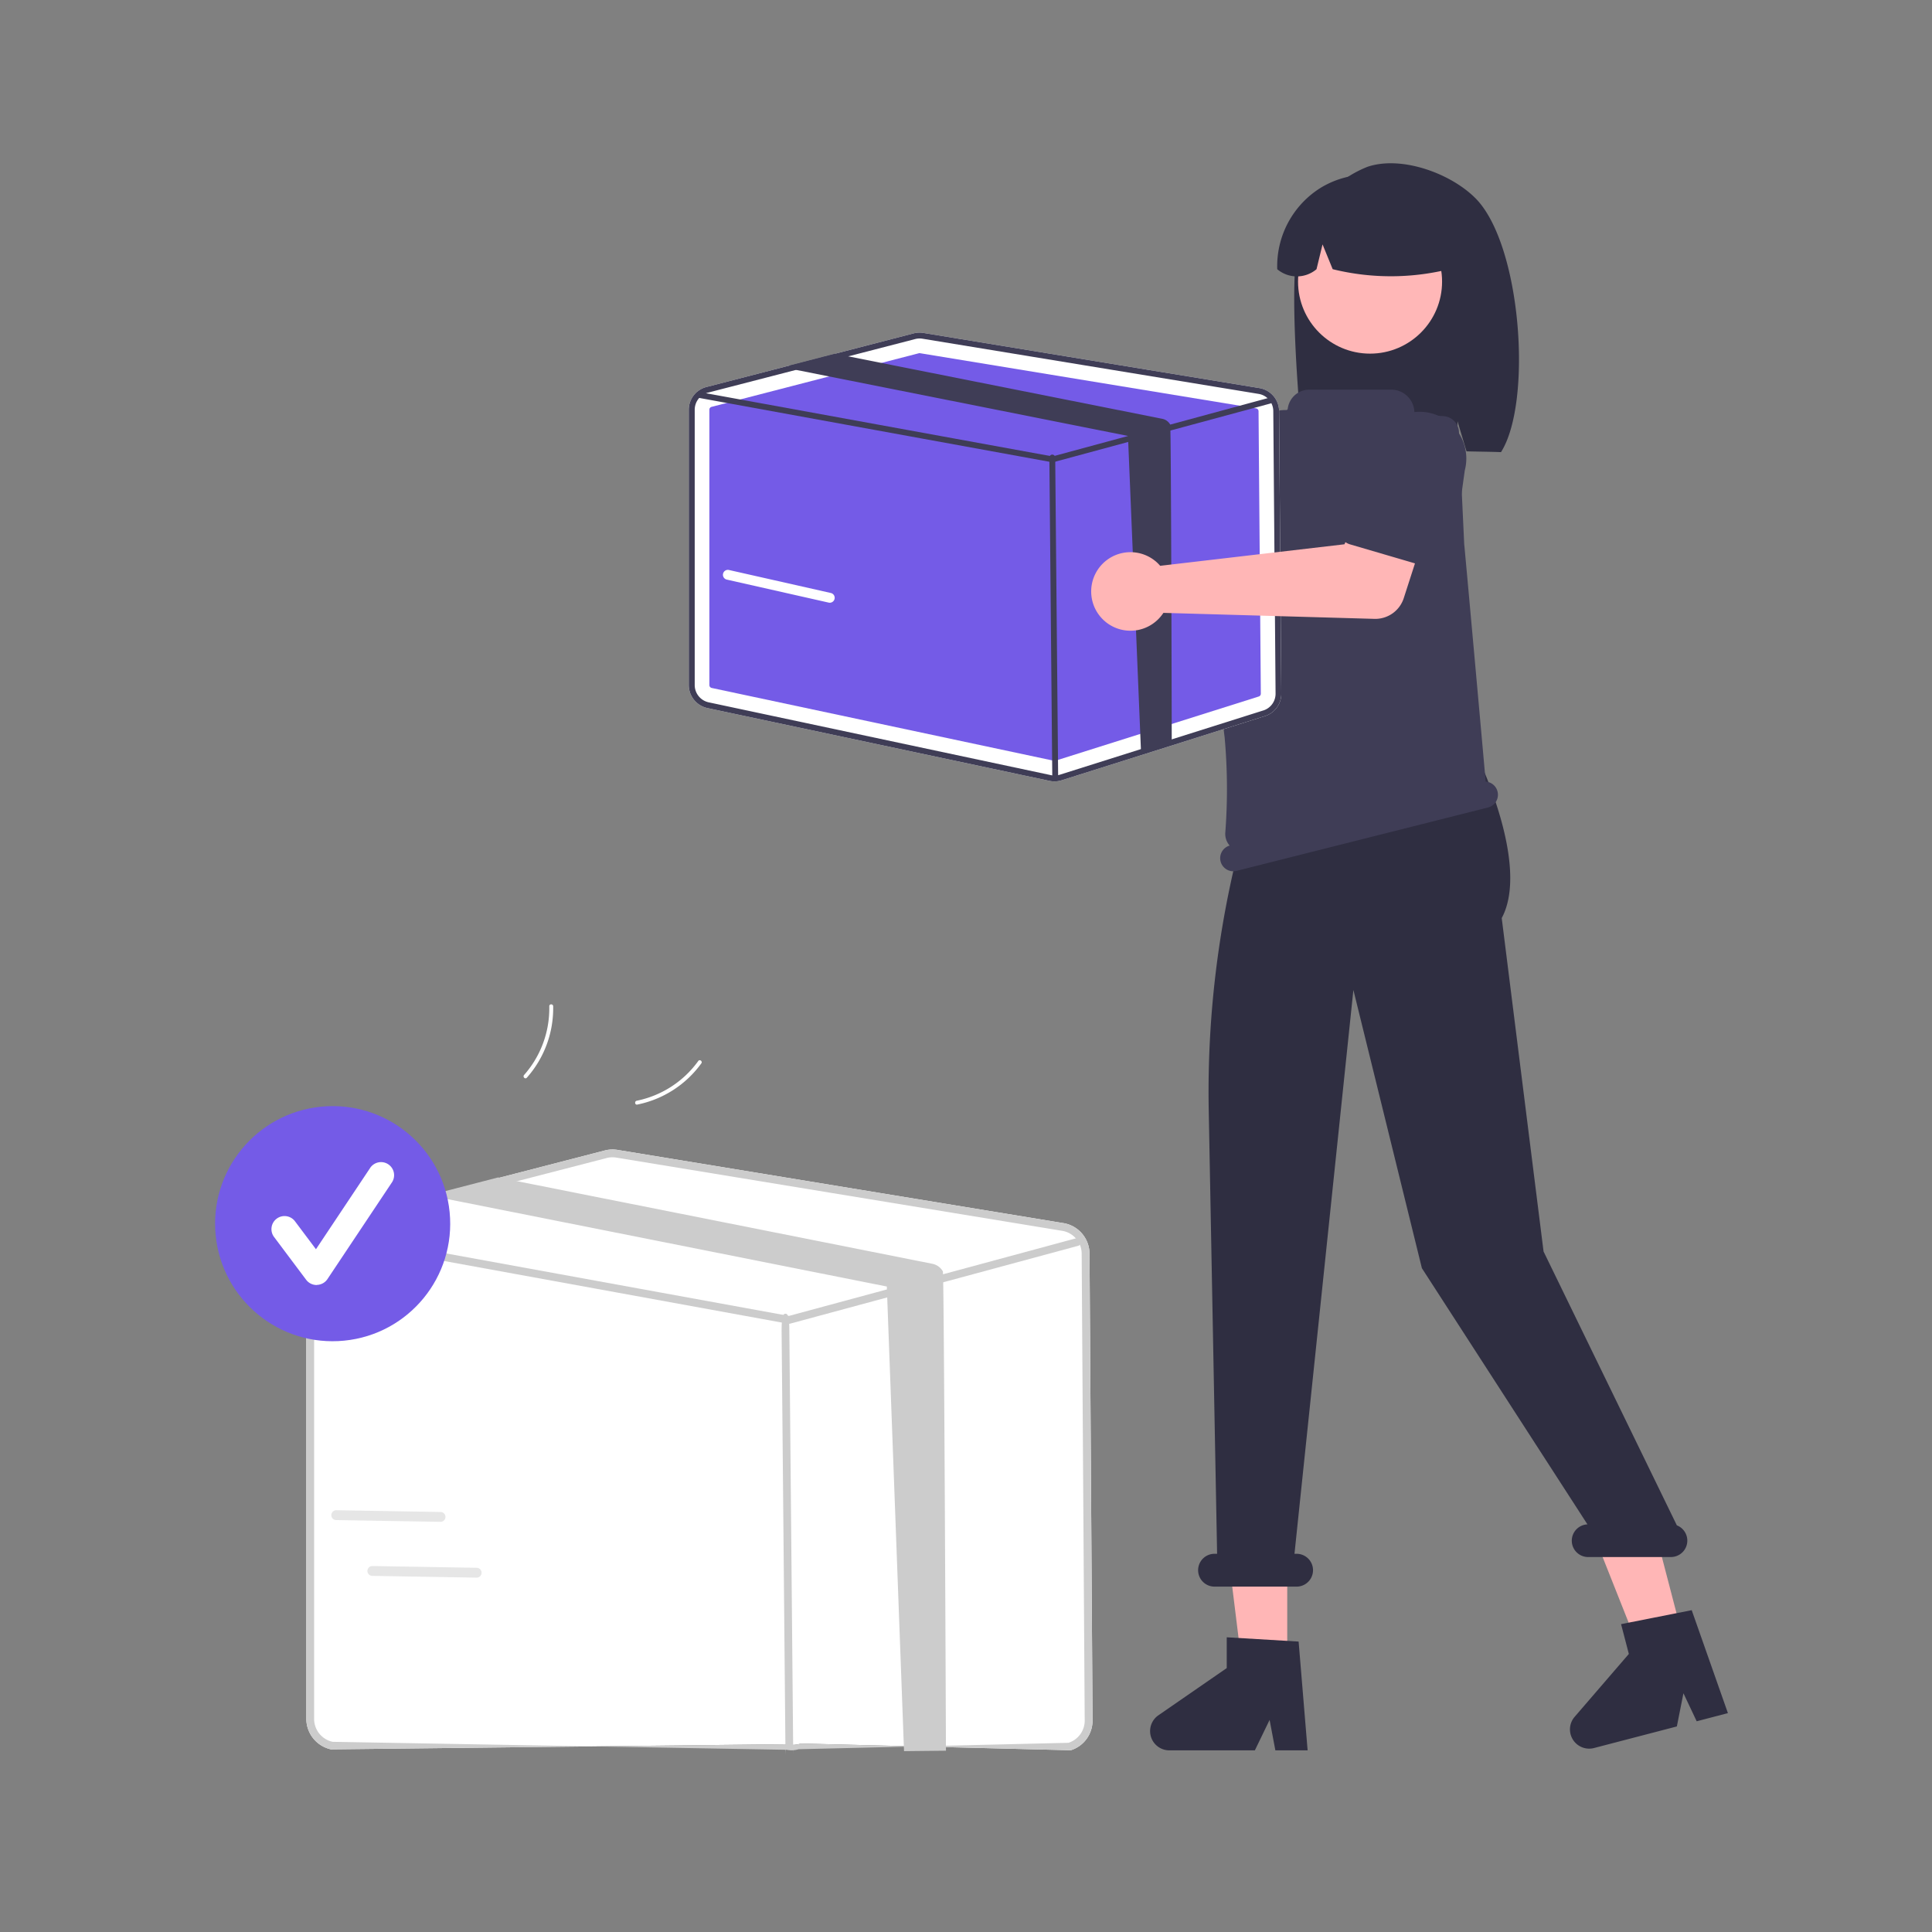 <svg xmlns="http://www.w3.org/2000/svg" width="142" height="142">
    <rect width="100%" height="100%" fill="#808080" stroke="none"/>
    <defs>
        <style>
            .cls-2{fill:#fff}.cls-3{fill:#ffb6b6}.cls-4{fill:#3f3d56}.cls-5{fill:#2f2e41}.cls-7{fill:#ccc}.cls-8{fill:#745be7}.cls-9{fill:#e6e6e6}
        </style>
    </defs>
    <g id="Group_16026" data-name="Group 16026" transform="translate(-462 -694)">
        <path id="Rectangle_5541" data-name="Rectangle 5541" transform="translate(462 694)" style="fill:none" d="M0 0h142v142H0z"/>
        <g id="Group_15901" data-name="Group 15901" transform="translate(12.975 -48.163)">
            <g id="Group_11437" data-name="Group 11437" transform="translate(464.025 754.162)">
                <path id="Path_18506" data-name="Path 18506" class="cls-2" d="M178.909 262.747a7.387 7.387 0 0 0 1.852-5.055c0-.184.282-.181.286 0a7.684 7.684 0 0 1-1.937 5.256c-.122.138-.322-.067-.2-.2z" transform="translate(-155.39 -195.735)"/>
                <path id="Path_18507" data-name="Path 18507" class="cls-2" d="M213.216 277.607a7.387 7.387 0 0 0 4.522-2.921c.107-.15.334.025.226.174a7.683 7.683 0 0 1-4.711 3.03c-.181.036-.216-.248-.037-.283z" transform="translate(-181.416 -208.703)"/>
                <path id="Path_18508" data-name="Path 18508" class="cls-3" d="M309.014 62.076a2.91 2.91 0 0 1 .066.451l11.814 6.815 2.872-1.653 3.061 4.008-4.8 3.421a2.2 2.2 0 0 1-2.64-.064l-12.182-9.611a2.887 2.887 0 1 1 1.808-3.367z" transform="translate(-250.075 -45.408)"/>
                <path id="Path_18509" data-name="Path 18509" class="cls-4" d="M376.761 81.961a1.236 1.236 0 0 1 .617-.825l5.454-2.972a3.437 3.437 0 0 1 4.155 5.476l-4.371 4.441a1.238 1.238 0 0 1-1.75.014 1.213 1.213 0 0 1-.12-.137l-3.764-4.99a1.236 1.236 0 0 1-.221-1.007z" transform="translate(-305.85 -58.88)"/>
                <path id="Path_18510" data-name="Path 18510" class="cls-5" d="M416.2 5.906a8.525 8.525 0 0 1 5.037-5.64c2.468-.845 6.082.443 7.938 2.292 3.394 3.383 4.222 15 1.89 18.675-.464-.025-2.064-.043-2.534-.06l-.664-2.213v2.19c-3.664-.113-7.479-.042-11.3.031-.341-2.6-1.156-12.774-.367-15.275z" transform="translate(-335.743)"/>
                <path id="Path_18511" data-name="Path 18511" class="cls-3" d="M397.375 419.037h-3.342l-1.59-12.891h4.932z" transform="translate(-317.764 -308.733)"/>
                <path id="Path_18512" data-name="Path 18512" class="cls-3" d="m508.9 411.735-3.234.843-4.79-12.073 4.773-1.244z" transform="translate(-400.246 -303.509)"/>
                <path id="Path_18513" data-name="Path 18513" class="cls-3" d="m413.106 126.67.757 1.969-.151 1.969-14.82 5.133.735-8.617 1.666-1.969z" transform="translate(-322.717 -95.122)"/>
                <circle id="Ellipse_517" data-name="Ellipse 517" cx="5.293" cy="5.293" r="5.293" transform="translate(80.405 3.407)" style="fill:#ffb7b7"/>
                <path id="Path_18514" data-name="Path 18514" class="cls-5" d="M413.3 4.435a6.649 6.649 0 0 1 10.108 5.8 17.86 17.86 0 0 1-9.219.178l-.745-1.823-.444 1.826a2.24 2.24 0 0 1-2.886 0 6.788 6.788 0 0 1 3.186-5.981z" transform="translate(-331.238 -2.627)"/>
                <path id="Path_18515" data-name="Path 18515" class="cls-5" d="M382.657 459.743h-2.371l-.423-2.239-1.084 2.239h-6.29a1.414 1.414 0 0 1-.8-2.577l5.023-3.469v-2.264l5.283.315z" transform="translate(-301.548 -343.093)"/>
                <path id="Path_18516" data-name="Path 18516" class="cls-5" d="m511.472 450.733-2.295.6-.974-2.06-.484 2.44-6.086 1.586a1.414 1.414 0 0 1-1.428-2.291l3.985-4.624-.571-2.19 5.192-1.027z" transform="translate(-399.472 -336.82)"/>
                <path id="Path_18517" data-name="Path 18517" class="cls-5" d="m421.783 228.83-9.8-20.134-3.075-24.506c2.12-3.938-1.818-11.95-1.818-11.95v-3.364l-15.254 2.877a73.221 73.221 0 0 0-4.462 26.586l.615 32.575h-.189a1.206 1.206 0 0 0 0 2.413h6.032a1.206 1.206 0 1 0 0-2.413h-.156l4.33-41.441 5.035 20.45 12.168 18.829a1.2 1.2 0 0 0 .1 2.4h6.032a1.205 1.205 0 0 0 .445-2.326z" transform="translate(-313.533 -128.711)"/>
                <path id="Path_18518" data-name="Path 18518" class="cls-4" d="M413.176 98.487a.962.962 0 0 0-.87-.723c-.2-2.3-1.53-17.041-1.58-17.474v-.018l-.385-8.217A1.215 1.215 0 0 0 409.2 70.9l-2.032-.133a.107.107 0 0 1-.1-.107 1.709 1.709 0 0 0-1.709-1.708h-6.015a1.6 1.6 0 0 0-1.586 1.4.107.107 0 0 1-.108.1 2.858 2.858 0 0 0-2.875 2.37c-.822 4.785-2.47 15.644-1.656 21.682a42.307 42.307 0 0 1 .048 7.021 1.294 1.294 0 0 0 .322.939.963.963 0 0 0-.668 1.16.965.965 0 0 0 1.172.7l18.483-4.659a.965.965 0 0 0 .7-1.178z" transform="translate(-318.11 -52.314)"/>
                <path id="Path_18519" data-name="Path 18519" class="cls-2" d="M169.657 310.49a2.284 2.284 0 0 0-1.917-2.24l-32.769-5.381a2.282 2.282 0 0 0-.944.042l-7.68 1.986-4.406 1.141-8.132 2.1a2.29 2.29 0 0 0-1.715 2.216v34.337a2.3 2.3 0 0 0 1.812 2.237l33.378-.378a2.229 2.229 0 0 0 .477.049 2.282 2.282 0 0 0 .689-.1l19.83.494a2.28 2.28 0 0 0 1.6-2.2z" transform="translate(-104.579 -230.351)"/>
                <path id="Path_18520" data-name="Path 18520" class="cls-7" d="M169.657 310.49a2.284 2.284 0 0 0-1.917-2.24l-32.769-5.381a2.282 2.282 0 0 0-.944.042l-7.68 1.986-4.406 1.141-8.132 2.1a2.29 2.29 0 0 0-1.715 2.216v34.337a2.3 2.3 0 0 0 1.812 2.237l33.378-.378a2.229 2.229 0 0 0 .477.049 2.282 2.282 0 0 0 .689-.1l19.83.494a2.28 2.28 0 0 0 1.6-2.2zm-1.549 35.956-19.83.472a1.736 1.736 0 0 1-.874.042l-33.38-.587a1.726 1.726 0 0 1-1.358-1.679v-34.338a1.719 1.719 0 0 1 1.126-1.612 1.434 1.434 0 0 1 .16-.05l8.6-2.224 5.087-1.316 6.528-1.688a1.653 1.653 0 0 1 .429-.055 1.712 1.712 0 0 1 .278.023l32.769 5.381a1.709 1.709 0 0 1 1.438 1.679l.223 34.3a1.711 1.711 0 0 1-1.196 1.652z" transform="translate(-104.579 -230.351)"/>
                <path id="Path_18521" data-name="Path 18521" class="cls-7" d="M171 327.879a.244.244 0 0 1-.072.032l-9.639 2.606-3 .811-8.534 2.306a.323.323 0 0 1-.075.009h-.051l-34.412-6.274-.114-.021a.287.287 0 0 1 .1-.565l.692.126 33.77 6.157 7.355-1.988 4.115-1.112 9.49-2.566.151-.04a.287.287 0 0 1 .334.156.218.218 0 0 1 .017.046.287.287 0 0 1-.127.317z" transform="translate(-106.681 -248.346)"/>
                <path id="Path_18522" data-name="Path 18522" class="cls-7" d="M258.529 384.628c-.157 0-.284-.126-.286.682l-.286-31.188c0-1.123.125-1.252.283-1.254.157 0 .285.126.286 1.249l.286 31.188c0-.807-.125-.678-.284-.676z" transform="translate(-215.51 -268.31)"/>
                <path id="Path_18523" data-name="Path 18523" class="cls-7" d="m190.227 353.5-3.082.033-1.265-34.15-32.269-6.421a.738.738 0 0 1-.094-.023 1.136 1.136 0 0 1-.614-.433l4.406-1.141 1.3.257 30.619 6.091a1.138 1.138 0 0 1 .771.557c.092.171.226 35.036.228 35.23z" transform="translate(-135.7 -236.824)"/>
                <path id="Path_18524" data-name="Path 18524" class="cls-2" d="M273.476 57.357a1.721 1.721 0 0 0-1.445-1.688l-24.7-4.055a1.722 1.722 0 0 0-.712.032l-5.788 1.5-3.321.86-6.128 1.584a1.726 1.726 0 0 0-1.292 1.67V77.5a1.734 1.734 0 0 0 1.366 1.686l25.155 5.352a1.666 1.666 0 0 0 .359.037 1.72 1.72 0 0 0 .519-.079l14.945-4.72a1.718 1.718 0 0 0 1.206-1.659z" transform="translate(-194.465 -39.143)"/>
                <path id="Path_18525" data-name="Path 18525" class="cls-8" d="M251.8 57.847a.209.209 0 0 0-.053.007l-15.237 3.941a.215.215 0 0 0-.161.208v20.241a.217.217 0 0 0 .17.211l25.155 5.352a.217.217 0 0 0 .11-.005l14.946-4.719a.215.215 0 0 0 .15-.207l-.167-20.759a.215.215 0 0 0-.181-.211l-24.7-4.055z" transform="translate(-199.211 -43.89)"/>
                <path id="Path_18526" data-name="Path 18526" class="cls-4" d="M273.476 57.357a1.721 1.721 0 0 0-1.445-1.688l-24.7-4.055a1.722 1.722 0 0 0-.712.032l-5.788 1.5-3.321.86-6.128 1.584a1.726 1.726 0 0 0-1.292 1.67V77.5a1.734 1.734 0 0 0 1.366 1.686l25.155 5.352a1.666 1.666 0 0 0 .359.037 1.72 1.72 0 0 0 .519-.079l14.945-4.72a1.718 1.718 0 0 0 1.206-1.659zm-1.167 22.007-14.945 4.72a1.313 1.313 0 0 1-.658.032l-25.157-5.352a1.3 1.3 0 0 1-1.023-1.265V57.256a1.3 1.3 0 0 1 .848-1.215 1.06 1.06 0 0 1 .121-.037l6.484-1.676 3.834-.992 4.92-1.272a1.24 1.24 0 0 1 .323-.042 1.272 1.272 0 0 1 .21.017l24.7 4.055a1.287 1.287 0 0 1 1.084 1.265l.168 20.759a1.29 1.29 0 0 1-.9 1.245z" transform="translate(-194.465 -39.143)"/>
                <path id="Path_18527" data-name="Path 18527" class="cls-4" d="M274.482 70.461a.192.192 0 0 1-.055.025l-7.264 1.964-2.261.611-6.432 1.739a.243.243 0 0 1-.056.007h-.039l-25.935-4.728-.086-.016a.216.216 0 0 1 .078-.426l.522.1 25.451 4.641 5.543-1.5 3.1-.838 7.152-1.94.114-.03a.216.216 0 0 1 .251.118.153.153 0 0 1 .013.035.216.216 0 0 1-.096.238z" transform="translate(-196.045 -52.83)"/>
                <path id="Path_18528" data-name="Path 18528" class="cls-4" d="M340.455 113.231a.216.216 0 0 1-.216-.214l-.215-23.5a.215.215 0 0 1 .214-.218.215.215 0 0 1 .216.214l.216 23.5a.216.216 0 0 1-.214.218z" transform="translate(-277.897 -67.884)"/>
                <path id="Path_18529" data-name="Path 18529" class="cls-4" d="m288.918 86.643-2.261.611-.957-23.192-24.32-4.839a.535.535 0 0 1-.07-.017.857.857 0 0 1-.463-.326l3.321-.86.976.194 23.077 4.59a.858.858 0 0 1 .581.42c.074.125.114 23.269.116 23.419z" transform="translate(-217.795 -44.021)"/>
                <path id="Path_18530" data-name="Path 18530" class="cls-3" d="M358.047 108.326a2.9 2.9 0 0 1 .322.323l13.547-1.582 1.318-3.04 4.848 1.389-1.809 5.609a2.2 2.2 0 0 1-2.156 1.524l-15.511-.441a2.887 2.887 0 1 1-.846-3.994 2.921 2.921 0 0 1 .288.214z" transform="translate(-288.098 -79.062)"/>
                <path id="Path_18531" data-name="Path 18531" class="cls-4" d="M428.8 84.97a1.236 1.236 0 0 1 0-1.031l2.6-5.64a3.437 3.437 0 0 1 6.6 1.914l-.857 6.172a1.237 1.237 0 0 1-1.574 1.017l-6-1.758a1.236 1.236 0 0 1-.769-.674z" transform="translate(-345.341 -57.633)"/>
                <circle id="Ellipse_518" data-name="Ellipse 518" class="cls-8" cx="8.64" cy="8.64" r="8.64" transform="rotate(-5.655 710.61 35.097)"/>
                <path id="Path_18532" data-name="Path 18532" class="cls-2" d="M104.788 315.061a.961.961 0 0 1-.769-.385l-2.357-3.143a.961.961 0 1 1 1.535-1.157l1.542 2.056 3.961-5.941a.961.961 0 1 1 1.6 1.062l-4.715 7.072a.962.962 0 0 1-.773.428z" transform="translate(-96.517 -232.613)"/>
                <path id="Path_18533" data-name="Path 18533" class="cls-2" d="M247.935 126.913a.354.354 0 0 1-.08-.009l-7.48-1.689a.362.362 0 1 1 .159-.706l7.48 1.689a.362.362 0 0 1-.079.715z" transform="translate(-201.947 -94.612)"/>
                <path id="Path_18534" data-name="Path 18534" class="cls-9" d="M127.811 413.577a.351.351 0 0 1-.08.007l-7.667-.129a.362.362 0 0 1 .012-.724l7.667.129a.362.362 0 0 1 .068.716z" transform="translate(-110.356 -313.73)"/>
                <path id="Path_18535" data-name="Path 18535" class="cls-9" d="M138.811 430.577a.355.355 0 0 1-.08.007l-7.667-.129a.362.362 0 0 1 .012-.724l7.667.129a.362.362 0 0 1 .068.716z" transform="translate(-118.702 -326.628)"/>
            </g>
        </g>
    </g>
</svg>
